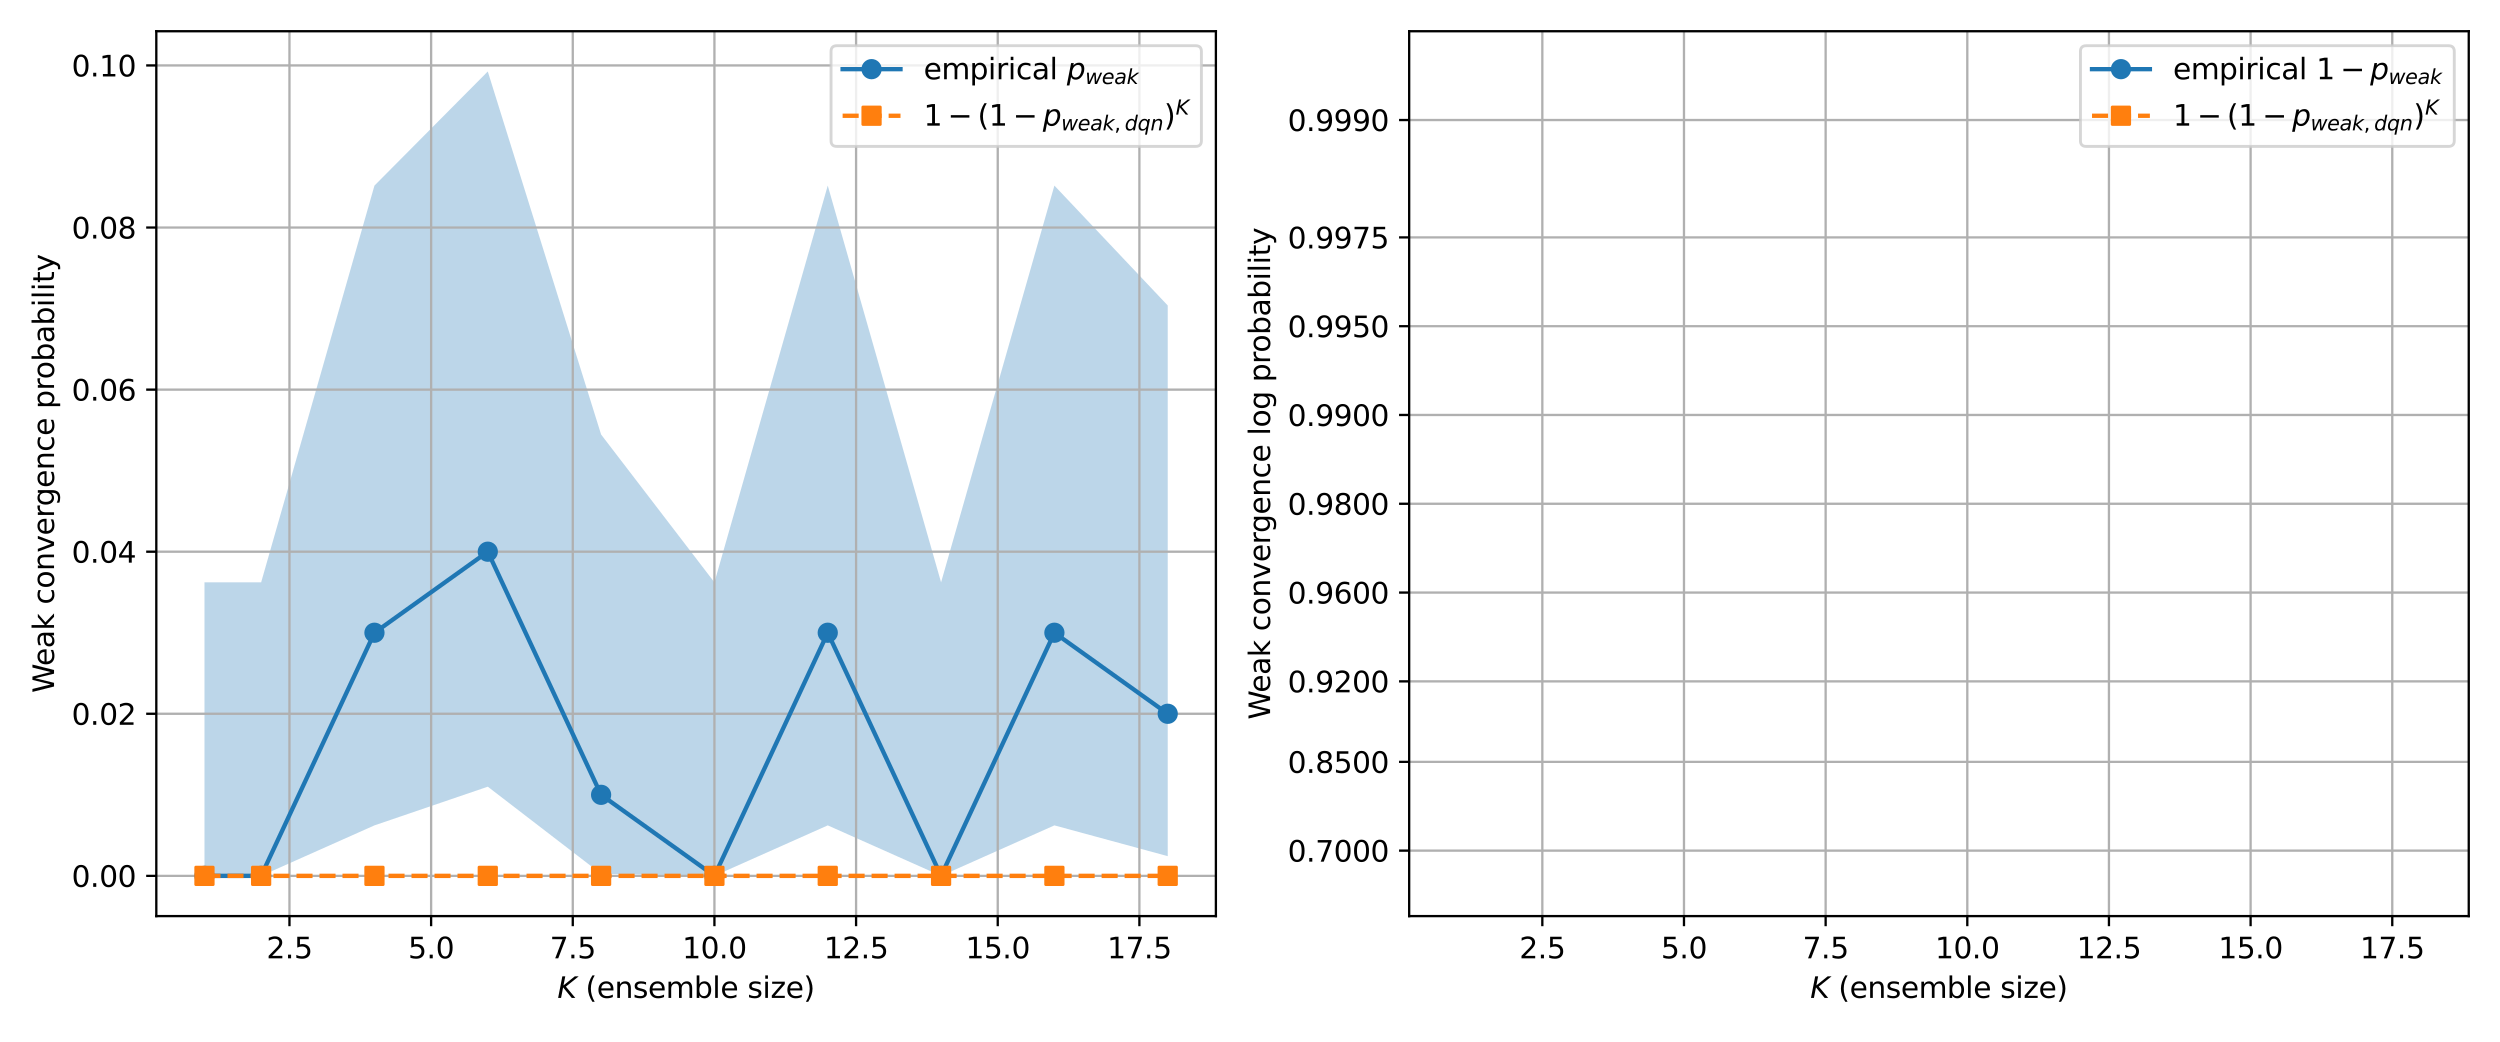 <?xml version="1.0" encoding="utf-8" standalone="no"?>
<!DOCTYPE svg PUBLIC "-//W3C//DTD SVG 1.1//EN"
  "http://www.w3.org/Graphics/SVG/1.1/DTD/svg11.dtd">
<svg xmlns:xlink="http://www.w3.org/1999/xlink" width="864pt" height="360pt" viewBox="0 0 864 360" xmlns="http://www.w3.org/2000/svg" version="1.1">
 <defs>
  <style type="text/css">*{stroke-linejoin: round; stroke-linecap: butt}</style>
 </defs>
 <g id="figure_1">
  <g id="patch_1">
   <path d="M 0 360 
L 864 360 
L 864 0 
L 0 0 
z
" style="fill: #ffffff"/>
  </g>
  <g id="axes_1">
   <g id="patch_2">
    <path d="M 54.02 316.6 
L 420.21 316.6 
L 420.21 10.8 
L 54.02 10.8 
z
" style="fill: #ffffff"/>
   </g>
   <g id="FillBetweenPolyCollection_1">
    <path d="M 70.665 201.264 
L 70.665 302.7 
L 90.247 302.7 
L 129.412 285.251 
L 168.577 271.879 
L 207.741 301.991 
L 246.906 302.7 
L 286.071 285.251 
L 325.236 302.7 
L 364.4 285.251 
L 403.565 295.89 
L 403.565 105.568 
L 403.565 105.568 
L 364.4 64.138 
L 325.236 201.264 
L 286.071 64.138 
L 246.906 201.264 
L 207.741 150.17 
L 168.577 24.7 
L 129.412 64.138 
L 90.247 201.264 
L 70.665 201.264 
z
" clip-path="url(#pa5d3c6122a)" style="fill: #1f77b4; fill-opacity: 0.3"/>
   </g>
   <g id="matplotlib.axis_1">
    <g id="xtick_1">
     <g id="line2d_1">
      <path d="M 100.039 316.6 
L 100.039 10.8 
" clip-path="url(#pa5d3c6122a)" style="fill: none; stroke: #b0b0b0; stroke-width: 0.8; stroke-linecap: square"/>
     </g>
     <g id="line2d_2">
      <defs>
       <path id="ma45e5ff990" d="M 0 0 
L 0 3.5 
" style="stroke: #000000; stroke-width: 0.8"/>
      </defs>
      <g>
       <use xlink:href="#ma45e5ff990" x="100.039" y="316.6" style="stroke: #000000; stroke-width: 0.8"/>
      </g>
     </g>
     <g id="text_1">
      <!-- 2.5 -->
      <g transform="translate(92.087 331.198) scale(0.1 -0.1)">
       <defs>
        <path id="DejaVuSans-32" d="M 1228 531 
L 3431 531 
L 3431 0 
L 469 0 
L 469 531 
Q 828 903 1448 1529 
Q 2069 2156 2228 2338 
Q 2531 2678 2651 2914 
Q 2772 3150 2772 3378 
Q 2772 3750 2511 3984 
Q 2250 4219 1831 4219 
Q 1534 4219 1204 4116 
Q 875 4013 500 3803 
L 500 4441 
Q 881 4594 1212 4672 
Q 1544 4750 1819 4750 
Q 2544 4750 2975 4387 
Q 3406 4025 3406 3419 
Q 3406 3131 3298 2873 
Q 3191 2616 2906 2266 
Q 2828 2175 2409 1742 
Q 1991 1309 1228 531 
z
" transform="scale(0.016)"/>
        <path id="DejaVuSans-2e" d="M 684 794 
L 1344 794 
L 1344 0 
L 684 0 
L 684 794 
z
" transform="scale(0.016)"/>
        <path id="DejaVuSans-35" d="M 691 4666 
L 3169 4666 
L 3169 4134 
L 1269 4134 
L 1269 2991 
Q 1406 3038 1543 3061 
Q 1681 3084 1819 3084 
Q 2600 3084 3056 2656 
Q 3513 2228 3513 1497 
Q 3513 744 3044 326 
Q 2575 -91 1722 -91 
Q 1428 -91 1123 -41 
Q 819 9 494 109 
L 494 744 
Q 775 591 1075 516 
Q 1375 441 1709 441 
Q 2250 441 2565 725 
Q 2881 1009 2881 1497 
Q 2881 1984 2565 2268 
Q 2250 2553 1709 2553 
Q 1456 2553 1204 2497 
Q 953 2441 691 2322 
L 691 4666 
z
" transform="scale(0.016)"/>
       </defs>
       <use xlink:href="#DejaVuSans-32"/>
       <use xlink:href="#DejaVuSans-2e" transform="translate(63.623 0)"/>
       <use xlink:href="#DejaVuSans-35" transform="translate(95.41 0)"/>
      </g>
     </g>
    </g>
    <g id="xtick_2">
     <g id="line2d_3">
      <path d="M 148.994 316.6 
L 148.994 10.8 
" clip-path="url(#pa5d3c6122a)" style="fill: none; stroke: #b0b0b0; stroke-width: 0.8; stroke-linecap: square"/>
     </g>
     <g id="line2d_4">
      <g>
       <use xlink:href="#ma45e5ff990" x="148.994" y="316.6" style="stroke: #000000; stroke-width: 0.8"/>
      </g>
     </g>
     <g id="text_2">
      <!-- 5.0 -->
      <g transform="translate(141.043 331.198) scale(0.1 -0.1)">
       <defs>
        <path id="DejaVuSans-30" d="M 2034 4250 
Q 1547 4250 1301 3770 
Q 1056 3291 1056 2328 
Q 1056 1369 1301 889 
Q 1547 409 2034 409 
Q 2525 409 2770 889 
Q 3016 1369 3016 2328 
Q 3016 3291 2770 3770 
Q 2525 4250 2034 4250 
z
M 2034 4750 
Q 2819 4750 3233 4129 
Q 3647 3509 3647 2328 
Q 3647 1150 3233 529 
Q 2819 -91 2034 -91 
Q 1250 -91 836 529 
Q 422 1150 422 2328 
Q 422 3509 836 4129 
Q 1250 4750 2034 4750 
z
" transform="scale(0.016)"/>
       </defs>
       <use xlink:href="#DejaVuSans-35"/>
       <use xlink:href="#DejaVuSans-2e" transform="translate(63.623 0)"/>
       <use xlink:href="#DejaVuSans-30" transform="translate(95.41 0)"/>
      </g>
     </g>
    </g>
    <g id="xtick_3">
     <g id="line2d_5">
      <path d="M 197.95 316.6 
L 197.95 10.8 
" clip-path="url(#pa5d3c6122a)" style="fill: none; stroke: #b0b0b0; stroke-width: 0.8; stroke-linecap: square"/>
     </g>
     <g id="line2d_6">
      <g>
       <use xlink:href="#ma45e5ff990" x="197.95" y="316.6" style="stroke: #000000; stroke-width: 0.8"/>
      </g>
     </g>
     <g id="text_3">
      <!-- 7.5 -->
      <g transform="translate(189.999 331.198) scale(0.1 -0.1)">
       <defs>
        <path id="DejaVuSans-37" d="M 525 4666 
L 3525 4666 
L 3525 4397 
L 1831 0 
L 1172 0 
L 2766 4134 
L 525 4134 
L 525 4666 
z
" transform="scale(0.016)"/>
       </defs>
       <use xlink:href="#DejaVuSans-37"/>
       <use xlink:href="#DejaVuSans-2e" transform="translate(63.623 0)"/>
       <use xlink:href="#DejaVuSans-35" transform="translate(95.41 0)"/>
      </g>
     </g>
    </g>
    <g id="xtick_4">
     <g id="line2d_7">
      <path d="M 246.906 316.6 
L 246.906 10.8 
" clip-path="url(#pa5d3c6122a)" style="fill: none; stroke: #b0b0b0; stroke-width: 0.8; stroke-linecap: square"/>
     </g>
     <g id="line2d_8">
      <g>
       <use xlink:href="#ma45e5ff990" x="246.906" y="316.6" style="stroke: #000000; stroke-width: 0.8"/>
      </g>
     </g>
     <g id="text_4">
      <!-- 10.0 -->
      <g transform="translate(235.773 331.198) scale(0.1 -0.1)">
       <defs>
        <path id="DejaVuSans-31" d="M 794 531 
L 1825 531 
L 1825 4091 
L 703 3866 
L 703 4441 
L 1819 4666 
L 2450 4666 
L 2450 531 
L 3481 531 
L 3481 0 
L 794 0 
L 794 531 
z
" transform="scale(0.016)"/>
       </defs>
       <use xlink:href="#DejaVuSans-31"/>
       <use xlink:href="#DejaVuSans-30" transform="translate(63.623 0)"/>
       <use xlink:href="#DejaVuSans-2e" transform="translate(127.246 0)"/>
       <use xlink:href="#DejaVuSans-30" transform="translate(159.033 0)"/>
      </g>
     </g>
    </g>
    <g id="xtick_5">
     <g id="line2d_9">
      <path d="M 295.862 316.6 
L 295.862 10.8 
" clip-path="url(#pa5d3c6122a)" style="fill: none; stroke: #b0b0b0; stroke-width: 0.8; stroke-linecap: square"/>
     </g>
     <g id="line2d_10">
      <g>
       <use xlink:href="#ma45e5ff990" x="295.862" y="316.6" style="stroke: #000000; stroke-width: 0.8"/>
      </g>
     </g>
     <g id="text_5">
      <!-- 12.5 -->
      <g transform="translate(284.729 331.198) scale(0.1 -0.1)">
       <use xlink:href="#DejaVuSans-31"/>
       <use xlink:href="#DejaVuSans-32" transform="translate(63.623 0)"/>
       <use xlink:href="#DejaVuSans-2e" transform="translate(127.246 0)"/>
       <use xlink:href="#DejaVuSans-35" transform="translate(159.033 0)"/>
      </g>
     </g>
    </g>
    <g id="xtick_6">
     <g id="line2d_11">
      <path d="M 344.818 316.6 
L 344.818 10.8 
" clip-path="url(#pa5d3c6122a)" style="fill: none; stroke: #b0b0b0; stroke-width: 0.8; stroke-linecap: square"/>
     </g>
     <g id="line2d_12">
      <g>
       <use xlink:href="#ma45e5ff990" x="344.818" y="316.6" style="stroke: #000000; stroke-width: 0.8"/>
      </g>
     </g>
     <g id="text_6">
      <!-- 15.0 -->
      <g transform="translate(333.685 331.198) scale(0.1 -0.1)">
       <use xlink:href="#DejaVuSans-31"/>
       <use xlink:href="#DejaVuSans-35" transform="translate(63.623 0)"/>
       <use xlink:href="#DejaVuSans-2e" transform="translate(127.246 0)"/>
       <use xlink:href="#DejaVuSans-30" transform="translate(159.033 0)"/>
      </g>
     </g>
    </g>
    <g id="xtick_7">
     <g id="line2d_13">
      <path d="M 393.774 316.6 
L 393.774 10.8 
" clip-path="url(#pa5d3c6122a)" style="fill: none; stroke: #b0b0b0; stroke-width: 0.8; stroke-linecap: square"/>
     </g>
     <g id="line2d_14">
      <g>
       <use xlink:href="#ma45e5ff990" x="393.774" y="316.6" style="stroke: #000000; stroke-width: 0.8"/>
      </g>
     </g>
     <g id="text_7">
      <!-- 17.5 -->
      <g transform="translate(382.641 331.198) scale(0.1 -0.1)">
       <use xlink:href="#DejaVuSans-31"/>
       <use xlink:href="#DejaVuSans-37" transform="translate(63.623 0)"/>
       <use xlink:href="#DejaVuSans-2e" transform="translate(127.246 0)"/>
       <use xlink:href="#DejaVuSans-35" transform="translate(159.033 0)"/>
      </g>
     </g>
    </g>
    <g id="text_8">
     <!-- $K$ (ensemble size) -->
     <g transform="translate(192.615 344.877) scale(0.1 -0.1)">
      <defs>
       <path id="DejaVuSans-Oblique-4b" d="M 1081 4666 
L 1716 4666 
L 1331 2700 
L 3781 4666 
L 4622 4666 
L 1850 2438 
L 3878 0 
L 3109 0 
L 1247 2272 
L 806 0 
L 172 0 
L 1081 4666 
z
" transform="scale(0.016)"/>
       <path id="DejaVuSans-20" transform="scale(0.016)"/>
       <path id="DejaVuSans-28" d="M 1984 4856 
Q 1566 4138 1362 3434 
Q 1159 2731 1159 2009 
Q 1159 1288 1364 580 
Q 1569 -128 1984 -844 
L 1484 -844 
Q 1016 -109 783 600 
Q 550 1309 550 2009 
Q 550 2706 781 3412 
Q 1013 4119 1484 4856 
L 1984 4856 
z
" transform="scale(0.016)"/>
       <path id="DejaVuSans-65" d="M 3597 1894 
L 3597 1613 
L 953 1613 
Q 991 1019 1311 708 
Q 1631 397 2203 397 
Q 2534 397 2845 478 
Q 3156 559 3463 722 
L 3463 178 
Q 3153 47 2828 -22 
Q 2503 -91 2169 -91 
Q 1331 -91 842 396 
Q 353 884 353 1716 
Q 353 2575 817 3079 
Q 1281 3584 2069 3584 
Q 2775 3584 3186 3129 
Q 3597 2675 3597 1894 
z
M 3022 2063 
Q 3016 2534 2758 2815 
Q 2500 3097 2075 3097 
Q 1594 3097 1305 2825 
Q 1016 2553 972 2059 
L 3022 2063 
z
" transform="scale(0.016)"/>
       <path id="DejaVuSans-6e" d="M 3513 2113 
L 3513 0 
L 2938 0 
L 2938 2094 
Q 2938 2591 2744 2837 
Q 2550 3084 2163 3084 
Q 1697 3084 1428 2787 
Q 1159 2491 1159 1978 
L 1159 0 
L 581 0 
L 581 3500 
L 1159 3500 
L 1159 2956 
Q 1366 3272 1645 3428 
Q 1925 3584 2291 3584 
Q 2894 3584 3203 3211 
Q 3513 2838 3513 2113 
z
" transform="scale(0.016)"/>
       <path id="DejaVuSans-73" d="M 2834 3397 
L 2834 2853 
Q 2591 2978 2328 3040 
Q 2066 3103 1784 3103 
Q 1356 3103 1142 2972 
Q 928 2841 928 2578 
Q 928 2378 1081 2264 
Q 1234 2150 1697 2047 
L 1894 2003 
Q 2506 1872 2764 1633 
Q 3022 1394 3022 966 
Q 3022 478 2636 193 
Q 2250 -91 1575 -91 
Q 1294 -91 989 -36 
Q 684 19 347 128 
L 347 722 
Q 666 556 975 473 
Q 1284 391 1588 391 
Q 1994 391 2212 530 
Q 2431 669 2431 922 
Q 2431 1156 2273 1281 
Q 2116 1406 1581 1522 
L 1381 1569 
Q 847 1681 609 1914 
Q 372 2147 372 2553 
Q 372 3047 722 3315 
Q 1072 3584 1716 3584 
Q 2034 3584 2315 3537 
Q 2597 3491 2834 3397 
z
" transform="scale(0.016)"/>
       <path id="DejaVuSans-6d" d="M 3328 2828 
Q 3544 3216 3844 3400 
Q 4144 3584 4550 3584 
Q 5097 3584 5394 3201 
Q 5691 2819 5691 2113 
L 5691 0 
L 5113 0 
L 5113 2094 
Q 5113 2597 4934 2840 
Q 4756 3084 4391 3084 
Q 3944 3084 3684 2787 
Q 3425 2491 3425 1978 
L 3425 0 
L 2847 0 
L 2847 2094 
Q 2847 2600 2669 2842 
Q 2491 3084 2119 3084 
Q 1678 3084 1418 2786 
Q 1159 2488 1159 1978 
L 1159 0 
L 581 0 
L 581 3500 
L 1159 3500 
L 1159 2956 
Q 1356 3278 1631 3431 
Q 1906 3584 2284 3584 
Q 2666 3584 2933 3390 
Q 3200 3197 3328 2828 
z
" transform="scale(0.016)"/>
       <path id="DejaVuSans-62" d="M 3116 1747 
Q 3116 2381 2855 2742 
Q 2594 3103 2138 3103 
Q 1681 3103 1420 2742 
Q 1159 2381 1159 1747 
Q 1159 1113 1420 752 
Q 1681 391 2138 391 
Q 2594 391 2855 752 
Q 3116 1113 3116 1747 
z
M 1159 2969 
Q 1341 3281 1617 3432 
Q 1894 3584 2278 3584 
Q 2916 3584 3314 3078 
Q 3713 2572 3713 1747 
Q 3713 922 3314 415 
Q 2916 -91 2278 -91 
Q 1894 -91 1617 61 
Q 1341 213 1159 525 
L 1159 0 
L 581 0 
L 581 4863 
L 1159 4863 
L 1159 2969 
z
" transform="scale(0.016)"/>
       <path id="DejaVuSans-6c" d="M 603 4863 
L 1178 4863 
L 1178 0 
L 603 0 
L 603 4863 
z
" transform="scale(0.016)"/>
       <path id="DejaVuSans-69" d="M 603 3500 
L 1178 3500 
L 1178 0 
L 603 0 
L 603 3500 
z
M 603 4863 
L 1178 4863 
L 1178 4134 
L 603 4134 
L 603 4863 
z
" transform="scale(0.016)"/>
       <path id="DejaVuSans-7a" d="M 353 3500 
L 3084 3500 
L 3084 2975 
L 922 459 
L 3084 459 
L 3084 0 
L 275 0 
L 275 525 
L 2438 3041 
L 353 3041 
L 353 3500 
z
" transform="scale(0.016)"/>
       <path id="DejaVuSans-29" d="M 513 4856 
L 1013 4856 
Q 1481 4119 1714 3412 
Q 1947 2706 1947 2009 
Q 1947 1309 1714 600 
Q 1481 -109 1013 -844 
L 513 -844 
Q 928 -128 1133 580 
Q 1338 1288 1338 2009 
Q 1338 2731 1133 3434 
Q 928 4138 513 4856 
z
" transform="scale(0.016)"/>
      </defs>
      <use xlink:href="#DejaVuSans-Oblique-4b" transform="translate(0 0.016)"/>
      <use xlink:href="#DejaVuSans-20" transform="translate(65.576 0.016)"/>
      <use xlink:href="#DejaVuSans-28" transform="translate(97.363 0.016)"/>
      <use xlink:href="#DejaVuSans-65" transform="translate(136.377 0.016)"/>
      <use xlink:href="#DejaVuSans-6e" transform="translate(197.9 0.016)"/>
      <use xlink:href="#DejaVuSans-73" transform="translate(261.279 0.016)"/>
      <use xlink:href="#DejaVuSans-65" transform="translate(313.379 0.016)"/>
      <use xlink:href="#DejaVuSans-6d" transform="translate(374.902 0.016)"/>
      <use xlink:href="#DejaVuSans-62" transform="translate(472.314 0.016)"/>
      <use xlink:href="#DejaVuSans-6c" transform="translate(535.791 0.016)"/>
      <use xlink:href="#DejaVuSans-65" transform="translate(563.574 0.016)"/>
      <use xlink:href="#DejaVuSans-20" transform="translate(625.098 0.016)"/>
      <use xlink:href="#DejaVuSans-73" transform="translate(656.885 0.016)"/>
      <use xlink:href="#DejaVuSans-69" transform="translate(708.984 0.016)"/>
      <use xlink:href="#DejaVuSans-7a" transform="translate(736.768 0.016)"/>
      <use xlink:href="#DejaVuSans-65" transform="translate(789.258 0.016)"/>
      <use xlink:href="#DejaVuSans-29" transform="translate(850.781 0.016)"/>
     </g>
    </g>
   </g>
   <g id="matplotlib.axis_2">
    <g id="ytick_1">
     <g id="line2d_15">
      <path d="M 54.02 302.7 
L 420.21 302.7 
" clip-path="url(#pa5d3c6122a)" style="fill: none; stroke: #b0b0b0; stroke-width: 0.8; stroke-linecap: square"/>
     </g>
     <g id="line2d_16">
      <defs>
       <path id="maa6e13962c" d="M 0 0 
L -3.5 0 
" style="stroke: #000000; stroke-width: 0.8"/>
      </defs>
      <g>
       <use xlink:href="#maa6e13962c" x="54.02" y="302.7" style="stroke: #000000; stroke-width: 0.8"/>
      </g>
     </g>
     <g id="text_9">
      <!-- 0.00 -->
      <g transform="translate(24.754 306.499) scale(0.1 -0.1)">
       <use xlink:href="#DejaVuSans-30"/>
       <use xlink:href="#DejaVuSans-2e" transform="translate(63.623 0)"/>
       <use xlink:href="#DejaVuSans-30" transform="translate(95.41 0)"/>
       <use xlink:href="#DejaVuSans-30" transform="translate(159.033 0)"/>
      </g>
     </g>
    </g>
    <g id="ytick_2">
     <g id="line2d_17">
      <path d="M 54.02 246.684 
L 420.21 246.684 
" clip-path="url(#pa5d3c6122a)" style="fill: none; stroke: #b0b0b0; stroke-width: 0.8; stroke-linecap: square"/>
     </g>
     <g id="line2d_18">
      <g>
       <use xlink:href="#maa6e13962c" x="54.02" y="246.684" style="stroke: #000000; stroke-width: 0.8"/>
      </g>
     </g>
     <g id="text_10">
      <!-- 0.02 -->
      <g transform="translate(24.754 250.483) scale(0.1 -0.1)">
       <use xlink:href="#DejaVuSans-30"/>
       <use xlink:href="#DejaVuSans-2e" transform="translate(63.623 0)"/>
       <use xlink:href="#DejaVuSans-30" transform="translate(95.41 0)"/>
       <use xlink:href="#DejaVuSans-32" transform="translate(159.033 0)"/>
      </g>
     </g>
    </g>
    <g id="ytick_3">
     <g id="line2d_19">
      <path d="M 54.02 190.668 
L 420.21 190.668 
" clip-path="url(#pa5d3c6122a)" style="fill: none; stroke: #b0b0b0; stroke-width: 0.8; stroke-linecap: square"/>
     </g>
     <g id="line2d_20">
      <g>
       <use xlink:href="#maa6e13962c" x="54.02" y="190.668" style="stroke: #000000; stroke-width: 0.8"/>
      </g>
     </g>
     <g id="text_11">
      <!-- 0.04 -->
      <g transform="translate(24.754 194.467) scale(0.1 -0.1)">
       <defs>
        <path id="DejaVuSans-34" d="M 2419 4116 
L 825 1625 
L 2419 1625 
L 2419 4116 
z
M 2253 4666 
L 3047 4666 
L 3047 1625 
L 3713 1625 
L 3713 1100 
L 3047 1100 
L 3047 0 
L 2419 0 
L 2419 1100 
L 313 1100 
L 313 1709 
L 2253 4666 
z
" transform="scale(0.016)"/>
       </defs>
       <use xlink:href="#DejaVuSans-30"/>
       <use xlink:href="#DejaVuSans-2e" transform="translate(63.623 0)"/>
       <use xlink:href="#DejaVuSans-30" transform="translate(95.41 0)"/>
       <use xlink:href="#DejaVuSans-34" transform="translate(159.033 0)"/>
      </g>
     </g>
    </g>
    <g id="ytick_4">
     <g id="line2d_21">
      <path d="M 54.02 134.652 
L 420.21 134.652 
" clip-path="url(#pa5d3c6122a)" style="fill: none; stroke: #b0b0b0; stroke-width: 0.8; stroke-linecap: square"/>
     </g>
     <g id="line2d_22">
      <g>
       <use xlink:href="#maa6e13962c" x="54.02" y="134.652" style="stroke: #000000; stroke-width: 0.8"/>
      </g>
     </g>
     <g id="text_12">
      <!-- 0.06 -->
      <g transform="translate(24.754 138.451) scale(0.1 -0.1)">
       <defs>
        <path id="DejaVuSans-36" d="M 2113 2584 
Q 1688 2584 1439 2293 
Q 1191 2003 1191 1497 
Q 1191 994 1439 701 
Q 1688 409 2113 409 
Q 2538 409 2786 701 
Q 3034 994 3034 1497 
Q 3034 2003 2786 2293 
Q 2538 2584 2113 2584 
z
M 3366 4563 
L 3366 3988 
Q 3128 4100 2886 4159 
Q 2644 4219 2406 4219 
Q 1781 4219 1451 3797 
Q 1122 3375 1075 2522 
Q 1259 2794 1537 2939 
Q 1816 3084 2150 3084 
Q 2853 3084 3261 2657 
Q 3669 2231 3669 1497 
Q 3669 778 3244 343 
Q 2819 -91 2113 -91 
Q 1303 -91 875 529 
Q 447 1150 447 2328 
Q 447 3434 972 4092 
Q 1497 4750 2381 4750 
Q 2619 4750 2861 4703 
Q 3103 4656 3366 4563 
z
" transform="scale(0.016)"/>
       </defs>
       <use xlink:href="#DejaVuSans-30"/>
       <use xlink:href="#DejaVuSans-2e" transform="translate(63.623 0)"/>
       <use xlink:href="#DejaVuSans-30" transform="translate(95.41 0)"/>
       <use xlink:href="#DejaVuSans-36" transform="translate(159.033 0)"/>
      </g>
     </g>
    </g>
    <g id="ytick_5">
     <g id="line2d_23">
      <path d="M 54.02 78.636 
L 420.21 78.636 
" clip-path="url(#pa5d3c6122a)" style="fill: none; stroke: #b0b0b0; stroke-width: 0.8; stroke-linecap: square"/>
     </g>
     <g id="line2d_24">
      <g>
       <use xlink:href="#maa6e13962c" x="54.02" y="78.636" style="stroke: #000000; stroke-width: 0.8"/>
      </g>
     </g>
     <g id="text_13">
      <!-- 0.08 -->
      <g transform="translate(24.754 82.435) scale(0.1 -0.1)">
       <defs>
        <path id="DejaVuSans-38" d="M 2034 2216 
Q 1584 2216 1326 1975 
Q 1069 1734 1069 1313 
Q 1069 891 1326 650 
Q 1584 409 2034 409 
Q 2484 409 2743 651 
Q 3003 894 3003 1313 
Q 3003 1734 2745 1975 
Q 2488 2216 2034 2216 
z
M 1403 2484 
Q 997 2584 770 2862 
Q 544 3141 544 3541 
Q 544 4100 942 4425 
Q 1341 4750 2034 4750 
Q 2731 4750 3128 4425 
Q 3525 4100 3525 3541 
Q 3525 3141 3298 2862 
Q 3072 2584 2669 2484 
Q 3125 2378 3379 2068 
Q 3634 1759 3634 1313 
Q 3634 634 3220 271 
Q 2806 -91 2034 -91 
Q 1263 -91 848 271 
Q 434 634 434 1313 
Q 434 1759 690 2068 
Q 947 2378 1403 2484 
z
M 1172 3481 
Q 1172 3119 1398 2916 
Q 1625 2713 2034 2713 
Q 2441 2713 2670 2916 
Q 2900 3119 2900 3481 
Q 2900 3844 2670 4047 
Q 2441 4250 2034 4250 
Q 1625 4250 1398 4047 
Q 1172 3844 1172 3481 
z
" transform="scale(0.016)"/>
       </defs>
       <use xlink:href="#DejaVuSans-30"/>
       <use xlink:href="#DejaVuSans-2e" transform="translate(63.623 0)"/>
       <use xlink:href="#DejaVuSans-30" transform="translate(95.41 0)"/>
       <use xlink:href="#DejaVuSans-38" transform="translate(159.033 0)"/>
      </g>
     </g>
    </g>
    <g id="ytick_6">
     <g id="line2d_25">
      <path d="M 54.02 22.619 
L 420.21 22.619 
" clip-path="url(#pa5d3c6122a)" style="fill: none; stroke: #b0b0b0; stroke-width: 0.8; stroke-linecap: square"/>
     </g>
     <g id="line2d_26">
      <g>
       <use xlink:href="#maa6e13962c" x="54.02" y="22.619" style="stroke: #000000; stroke-width: 0.8"/>
      </g>
     </g>
     <g id="text_14">
      <!-- 0.10 -->
      <g transform="translate(24.754 26.419) scale(0.1 -0.1)">
       <use xlink:href="#DejaVuSans-30"/>
       <use xlink:href="#DejaVuSans-2e" transform="translate(63.623 0)"/>
       <use xlink:href="#DejaVuSans-31" transform="translate(95.41 0)"/>
       <use xlink:href="#DejaVuSans-30" transform="translate(159.033 0)"/>
      </g>
     </g>
    </g>
    <g id="text_15">
     <!-- Weak convergence probability -->
     <g transform="translate(18.675 239.466) rotate(-90) scale(0.1 -0.1)">
      <defs>
       <path id="DejaVuSans-57" d="M 213 4666 
L 850 4666 
L 1831 722 
L 2809 4666 
L 3519 4666 
L 4500 722 
L 5478 4666 
L 6119 4666 
L 4947 0 
L 4153 0 
L 3169 4050 
L 2175 0 
L 1381 0 
L 213 4666 
z
" transform="scale(0.016)"/>
       <path id="DejaVuSans-61" d="M 2194 1759 
Q 1497 1759 1228 1600 
Q 959 1441 959 1056 
Q 959 750 1161 570 
Q 1363 391 1709 391 
Q 2188 391 2477 730 
Q 2766 1069 2766 1631 
L 2766 1759 
L 2194 1759 
z
M 3341 1997 
L 3341 0 
L 2766 0 
L 2766 531 
Q 2569 213 2275 61 
Q 1981 -91 1556 -91 
Q 1019 -91 701 211 
Q 384 513 384 1019 
Q 384 1609 779 1909 
Q 1175 2209 1959 2209 
L 2766 2209 
L 2766 2266 
Q 2766 2663 2505 2880 
Q 2244 3097 1772 3097 
Q 1472 3097 1187 3025 
Q 903 2953 641 2809 
L 641 3341 
Q 956 3463 1253 3523 
Q 1550 3584 1831 3584 
Q 2591 3584 2966 3190 
Q 3341 2797 3341 1997 
z
" transform="scale(0.016)"/>
       <path id="DejaVuSans-6b" d="M 581 4863 
L 1159 4863 
L 1159 1991 
L 2875 3500 
L 3609 3500 
L 1753 1863 
L 3688 0 
L 2938 0 
L 1159 1709 
L 1159 0 
L 581 0 
L 581 4863 
z
" transform="scale(0.016)"/>
       <path id="DejaVuSans-63" d="M 3122 3366 
L 3122 2828 
Q 2878 2963 2633 3030 
Q 2388 3097 2138 3097 
Q 1578 3097 1268 2742 
Q 959 2388 959 1747 
Q 959 1106 1268 751 
Q 1578 397 2138 397 
Q 2388 397 2633 464 
Q 2878 531 3122 666 
L 3122 134 
Q 2881 22 2623 -34 
Q 2366 -91 2075 -91 
Q 1284 -91 818 406 
Q 353 903 353 1747 
Q 353 2603 823 3093 
Q 1294 3584 2113 3584 
Q 2378 3584 2631 3529 
Q 2884 3475 3122 3366 
z
" transform="scale(0.016)"/>
       <path id="DejaVuSans-6f" d="M 1959 3097 
Q 1497 3097 1228 2736 
Q 959 2375 959 1747 
Q 959 1119 1226 758 
Q 1494 397 1959 397 
Q 2419 397 2687 759 
Q 2956 1122 2956 1747 
Q 2956 2369 2687 2733 
Q 2419 3097 1959 3097 
z
M 1959 3584 
Q 2709 3584 3137 3096 
Q 3566 2609 3566 1747 
Q 3566 888 3137 398 
Q 2709 -91 1959 -91 
Q 1206 -91 779 398 
Q 353 888 353 1747 
Q 353 2609 779 3096 
Q 1206 3584 1959 3584 
z
" transform="scale(0.016)"/>
       <path id="DejaVuSans-76" d="M 191 3500 
L 800 3500 
L 1894 563 
L 2988 3500 
L 3597 3500 
L 2284 0 
L 1503 0 
L 191 3500 
z
" transform="scale(0.016)"/>
       <path id="DejaVuSans-72" d="M 2631 2963 
Q 2534 3019 2420 3045 
Q 2306 3072 2169 3072 
Q 1681 3072 1420 2755 
Q 1159 2438 1159 1844 
L 1159 0 
L 581 0 
L 581 3500 
L 1159 3500 
L 1159 2956 
Q 1341 3275 1631 3429 
Q 1922 3584 2338 3584 
Q 2397 3584 2469 3576 
Q 2541 3569 2628 3553 
L 2631 2963 
z
" transform="scale(0.016)"/>
       <path id="DejaVuSans-67" d="M 2906 1791 
Q 2906 2416 2648 2759 
Q 2391 3103 1925 3103 
Q 1463 3103 1205 2759 
Q 947 2416 947 1791 
Q 947 1169 1205 825 
Q 1463 481 1925 481 
Q 2391 481 2648 825 
Q 2906 1169 2906 1791 
z
M 3481 434 
Q 3481 -459 3084 -895 
Q 2688 -1331 1869 -1331 
Q 1566 -1331 1297 -1286 
Q 1028 -1241 775 -1147 
L 775 -588 
Q 1028 -725 1275 -790 
Q 1522 -856 1778 -856 
Q 2344 -856 2625 -561 
Q 2906 -266 2906 331 
L 2906 616 
Q 2728 306 2450 153 
Q 2172 0 1784 0 
Q 1141 0 747 490 
Q 353 981 353 1791 
Q 353 2603 747 3093 
Q 1141 3584 1784 3584 
Q 2172 3584 2450 3431 
Q 2728 3278 2906 2969 
L 2906 3500 
L 3481 3500 
L 3481 434 
z
" transform="scale(0.016)"/>
       <path id="DejaVuSans-70" d="M 1159 525 
L 1159 -1331 
L 581 -1331 
L 581 3500 
L 1159 3500 
L 1159 2969 
Q 1341 3281 1617 3432 
Q 1894 3584 2278 3584 
Q 2916 3584 3314 3078 
Q 3713 2572 3713 1747 
Q 3713 922 3314 415 
Q 2916 -91 2278 -91 
Q 1894 -91 1617 61 
Q 1341 213 1159 525 
z
M 3116 1747 
Q 3116 2381 2855 2742 
Q 2594 3103 2138 3103 
Q 1681 3103 1420 2742 
Q 1159 2381 1159 1747 
Q 1159 1113 1420 752 
Q 1681 391 2138 391 
Q 2594 391 2855 752 
Q 3116 1113 3116 1747 
z
" transform="scale(0.016)"/>
       <path id="DejaVuSans-74" d="M 1172 4494 
L 1172 3500 
L 2356 3500 
L 2356 3053 
L 1172 3053 
L 1172 1153 
Q 1172 725 1289 603 
Q 1406 481 1766 481 
L 2356 481 
L 2356 0 
L 1766 0 
Q 1100 0 847 248 
Q 594 497 594 1153 
L 594 3053 
L 172 3053 
L 172 3500 
L 594 3500 
L 594 4494 
L 1172 4494 
z
" transform="scale(0.016)"/>
       <path id="DejaVuSans-79" d="M 2059 -325 
Q 1816 -950 1584 -1140 
Q 1353 -1331 966 -1331 
L 506 -1331 
L 506 -850 
L 844 -850 
Q 1081 -850 1212 -737 
Q 1344 -625 1503 -206 
L 1606 56 
L 191 3500 
L 800 3500 
L 1894 763 
L 2988 3500 
L 3597 3500 
L 2059 -325 
z
" transform="scale(0.016)"/>
      </defs>
      <use xlink:href="#DejaVuSans-57"/>
      <use xlink:href="#DejaVuSans-65" transform="translate(93.002 0)"/>
      <use xlink:href="#DejaVuSans-61" transform="translate(154.525 0)"/>
      <use xlink:href="#DejaVuSans-6b" transform="translate(215.805 0)"/>
      <use xlink:href="#DejaVuSans-20" transform="translate(273.715 0)"/>
      <use xlink:href="#DejaVuSans-63" transform="translate(305.502 0)"/>
      <use xlink:href="#DejaVuSans-6f" transform="translate(360.482 0)"/>
      <use xlink:href="#DejaVuSans-6e" transform="translate(421.664 0)"/>
      <use xlink:href="#DejaVuSans-76" transform="translate(485.043 0)"/>
      <use xlink:href="#DejaVuSans-65" transform="translate(544.223 0)"/>
      <use xlink:href="#DejaVuSans-72" transform="translate(605.746 0)"/>
      <use xlink:href="#DejaVuSans-67" transform="translate(645.109 0)"/>
      <use xlink:href="#DejaVuSans-65" transform="translate(708.586 0)"/>
      <use xlink:href="#DejaVuSans-6e" transform="translate(770.109 0)"/>
      <use xlink:href="#DejaVuSans-63" transform="translate(833.488 0)"/>
      <use xlink:href="#DejaVuSans-65" transform="translate(888.469 0)"/>
      <use xlink:href="#DejaVuSans-20" transform="translate(949.992 0)"/>
      <use xlink:href="#DejaVuSans-70" transform="translate(981.779 0)"/>
      <use xlink:href="#DejaVuSans-72" transform="translate(1045.256 0)"/>
      <use xlink:href="#DejaVuSans-6f" transform="translate(1084.119 0)"/>
      <use xlink:href="#DejaVuSans-62" transform="translate(1145.301 0)"/>
      <use xlink:href="#DejaVuSans-61" transform="translate(1208.777 0)"/>
      <use xlink:href="#DejaVuSans-62" transform="translate(1270.057 0)"/>
      <use xlink:href="#DejaVuSans-69" transform="translate(1333.533 0)"/>
      <use xlink:href="#DejaVuSans-6c" transform="translate(1361.316 0)"/>
      <use xlink:href="#DejaVuSans-69" transform="translate(1389.1 0)"/>
      <use xlink:href="#DejaVuSans-74" transform="translate(1416.883 0)"/>
      <use xlink:href="#DejaVuSans-79" transform="translate(1456.092 0)"/>
     </g>
    </g>
   </g>
   <g id="line2d_27">
    <path d="M 70.665 302.7 
L 90.247 302.7 
L 129.412 218.676 
L 168.577 190.668 
L 207.741 274.692 
L 246.906 302.7 
L 286.071 218.676 
L 325.236 302.7 
L 364.4 218.676 
L 403.565 246.684 
" clip-path="url(#pa5d3c6122a)" style="fill: none; stroke: #1f77b4; stroke-width: 1.5; stroke-linecap: square"/>
    <defs>
     <path id="m2568b22251" d="M 0 3 
C 0.796 3 1.559 2.684 2.121 2.121 
C 2.684 1.559 3 0.796 3 0 
C 3 -0.796 2.684 -1.559 2.121 -2.121 
C 1.559 -2.684 0.796 -3 0 -3 
C -0.796 -3 -1.559 -2.684 -2.121 -2.121 
C -2.684 -1.559 -3 -0.796 -3 0 
C -3 0.796 -2.684 1.559 -2.121 2.121 
C -1.559 2.684 -0.796 3 0 3 
z
" style="stroke: #1f77b4"/>
    </defs>
    <g clip-path="url(#pa5d3c6122a)">
     <use xlink:href="#m2568b22251" x="70.665" y="302.7" style="fill: #1f77b4; stroke: #1f77b4"/>
     <use xlink:href="#m2568b22251" x="90.247" y="302.7" style="fill: #1f77b4; stroke: #1f77b4"/>
     <use xlink:href="#m2568b22251" x="129.412" y="218.676" style="fill: #1f77b4; stroke: #1f77b4"/>
     <use xlink:href="#m2568b22251" x="168.577" y="190.668" style="fill: #1f77b4; stroke: #1f77b4"/>
     <use xlink:href="#m2568b22251" x="207.741" y="274.692" style="fill: #1f77b4; stroke: #1f77b4"/>
     <use xlink:href="#m2568b22251" x="246.906" y="302.7" style="fill: #1f77b4; stroke: #1f77b4"/>
     <use xlink:href="#m2568b22251" x="286.071" y="218.676" style="fill: #1f77b4; stroke: #1f77b4"/>
     <use xlink:href="#m2568b22251" x="325.236" y="302.7" style="fill: #1f77b4; stroke: #1f77b4"/>
     <use xlink:href="#m2568b22251" x="364.4" y="218.676" style="fill: #1f77b4; stroke: #1f77b4"/>
     <use xlink:href="#m2568b22251" x="403.565" y="246.684" style="fill: #1f77b4; stroke: #1f77b4"/>
    </g>
   </g>
   <g id="line2d_28">
    <path d="M 70.665 302.7 
L 90.247 302.7 
L 129.412 302.7 
L 168.577 302.7 
L 207.741 302.7 
L 246.906 302.7 
L 286.071 302.7 
L 325.236 302.7 
L 364.4 302.7 
L 403.565 302.7 
" clip-path="url(#pa5d3c6122a)" style="fill: none; stroke-dasharray: 5.55,2.4; stroke-dashoffset: 0; stroke: #ff7f0e; stroke-width: 1.5"/>
    <defs>
     <path id="mf74da2ba7b" d="M -3 3 
L 3 3 
L 3 -3 
L -3 -3 
z
" style="stroke: #ff7f0e; stroke-linejoin: miter"/>
    </defs>
    <g clip-path="url(#pa5d3c6122a)">
     <use xlink:href="#mf74da2ba7b" x="70.665" y="302.7" style="fill: #ff7f0e; stroke: #ff7f0e; stroke-linejoin: miter"/>
     <use xlink:href="#mf74da2ba7b" x="90.247" y="302.7" style="fill: #ff7f0e; stroke: #ff7f0e; stroke-linejoin: miter"/>
     <use xlink:href="#mf74da2ba7b" x="129.412" y="302.7" style="fill: #ff7f0e; stroke: #ff7f0e; stroke-linejoin: miter"/>
     <use xlink:href="#mf74da2ba7b" x="168.577" y="302.7" style="fill: #ff7f0e; stroke: #ff7f0e; stroke-linejoin: miter"/>
     <use xlink:href="#mf74da2ba7b" x="207.741" y="302.7" style="fill: #ff7f0e; stroke: #ff7f0e; stroke-linejoin: miter"/>
     <use xlink:href="#mf74da2ba7b" x="246.906" y="302.7" style="fill: #ff7f0e; stroke: #ff7f0e; stroke-linejoin: miter"/>
     <use xlink:href="#mf74da2ba7b" x="286.071" y="302.7" style="fill: #ff7f0e; stroke: #ff7f0e; stroke-linejoin: miter"/>
     <use xlink:href="#mf74da2ba7b" x="325.236" y="302.7" style="fill: #ff7f0e; stroke: #ff7f0e; stroke-linejoin: miter"/>
     <use xlink:href="#mf74da2ba7b" x="364.4" y="302.7" style="fill: #ff7f0e; stroke: #ff7f0e; stroke-linejoin: miter"/>
     <use xlink:href="#mf74da2ba7b" x="403.565" y="302.7" style="fill: #ff7f0e; stroke: #ff7f0e; stroke-linejoin: miter"/>
    </g>
   </g>
   <g id="patch_3">
    <path d="M 54.02 316.6 
L 54.02 10.8 
" style="fill: none; stroke: #000000; stroke-width: 0.8; stroke-linejoin: miter; stroke-linecap: square"/>
   </g>
   <g id="patch_4">
    <path d="M 420.21 316.6 
L 420.21 10.8 
" style="fill: none; stroke: #000000; stroke-width: 0.8; stroke-linejoin: miter; stroke-linecap: square"/>
   </g>
   <g id="patch_5">
    <path d="M 54.02 316.6 
L 420.21 316.6 
" style="fill: none; stroke: #000000; stroke-width: 0.8; stroke-linejoin: miter; stroke-linecap: square"/>
   </g>
   <g id="patch_6">
    <path d="M 54.02 10.8 
L 420.21 10.8 
" style="fill: none; stroke: #000000; stroke-width: 0.8; stroke-linejoin: miter; stroke-linecap: square"/>
   </g>
   <g id="legend_1">
    <g id="patch_7">
     <path d="M 289.21 50.6 
L 413.21 50.6 
Q 415.21 50.6 415.21 48.6 
L 415.21 17.8 
Q 415.21 15.8 413.21 15.8 
L 289.21 15.8 
Q 287.21 15.8 287.21 17.8 
L 287.21 48.6 
Q 287.21 50.6 289.21 50.6 
z
" style="fill: #ffffff; opacity: 0.8; stroke: #cccccc; stroke-linejoin: miter"/>
    </g>
    <g id="line2d_29">
     <path d="M 291.21 23.9 
L 301.21 23.9 
L 311.21 23.9 
" style="fill: none; stroke: #1f77b4; stroke-width: 1.5; stroke-linecap: square"/>
     <g>
      <use xlink:href="#m2568b22251" x="301.21" y="23.9" style="fill: #1f77b4; stroke: #1f77b4"/>
     </g>
    </g>
    <g id="text_16">
     <!-- empirical $p_{weak}$ -->
     <g transform="translate(319.21 27.4) scale(0.1 -0.1)">
      <defs>
       <path id="DejaVuSans-Oblique-70" d="M 3175 2156 
Q 3175 2616 2975 2859 
Q 2775 3103 2400 3103 
Q 2144 3103 1911 2972 
Q 1678 2841 1497 2591 
Q 1319 2344 1212 1994 
Q 1106 1644 1106 1300 
Q 1106 863 1306 627 
Q 1506 391 1875 391 
Q 2147 391 2380 519 
Q 2613 647 2778 891 
Q 2956 1147 3065 1494 
Q 3175 1841 3175 2156 
z
M 1394 2969 
Q 1625 3272 1939 3428 
Q 2253 3584 2638 3584 
Q 3175 3584 3472 3232 
Q 3769 2881 3769 2247 
Q 3769 1728 3584 1258 
Q 3400 788 3053 416 
Q 2822 169 2531 39 
Q 2241 -91 1919 -91 
Q 1547 -91 1294 64 
Q 1041 219 916 525 
L 556 -1331 
L -19 -1331 
L 922 3500 
L 1497 3500 
L 1394 2969 
z
" transform="scale(0.016)"/>
       <path id="DejaVuSans-Oblique-77" d="M 544 3500 
L 1113 3500 
L 1259 684 
L 2566 3500 
L 3231 3500 
L 3425 684 
L 4666 3500 
L 5241 3500 
L 3641 0 
L 2969 0 
L 2797 2900 
L 1459 0 
L 781 0 
L 544 3500 
z
" transform="scale(0.016)"/>
       <path id="DejaVuSans-Oblique-65" d="M 3078 2063 
Q 3088 2113 3092 2166 
Q 3097 2219 3097 2272 
Q 3097 2653 2873 2875 
Q 2650 3097 2266 3097 
Q 1838 3097 1509 2826 
Q 1181 2556 1013 2059 
L 3078 2063 
z
M 3578 1613 
L 903 1613 
Q 884 1494 878 1425 
Q 872 1356 872 1306 
Q 872 872 1139 634 
Q 1406 397 1894 397 
Q 2269 397 2603 481 
Q 2938 566 3225 728 
L 3116 159 
Q 2806 34 2476 -28 
Q 2147 -91 1806 -91 
Q 1078 -91 686 257 
Q 294 606 294 1247 
Q 294 1794 489 2264 
Q 684 2734 1063 3103 
Q 1306 3334 1642 3459 
Q 1978 3584 2356 3584 
Q 2950 3584 3301 3228 
Q 3653 2872 3653 2272 
Q 3653 2128 3634 1964 
Q 3616 1800 3578 1613 
z
" transform="scale(0.016)"/>
       <path id="DejaVuSans-Oblique-61" d="M 3438 1997 
L 3047 0 
L 2472 0 
L 2578 531 
Q 2325 219 2001 64 
Q 1678 -91 1281 -91 
Q 834 -91 548 182 
Q 263 456 263 884 
Q 263 1497 752 1853 
Q 1241 2209 2100 2209 
L 2900 2209 
L 2931 2363 
Q 2938 2388 2941 2417 
Q 2944 2447 2944 2509 
Q 2944 2788 2717 2942 
Q 2491 3097 2081 3097 
Q 1800 3097 1504 3025 
Q 1209 2953 897 2809 
L 997 3341 
Q 1322 3463 1633 3523 
Q 1944 3584 2234 3584 
Q 2853 3584 3176 3315 
Q 3500 3047 3500 2534 
Q 3500 2431 3484 2292 
Q 3469 2153 3438 1997 
z
M 2816 1759 
L 2241 1759 
Q 1534 1759 1195 1570 
Q 856 1381 856 984 
Q 856 709 1029 553 
Q 1203 397 1509 397 
Q 1978 397 2328 733 
Q 2678 1069 2791 1631 
L 2816 1759 
z
" transform="scale(0.016)"/>
       <path id="DejaVuSans-Oblique-6b" d="M 1172 4863 
L 1747 4863 
L 1197 2028 
L 3169 3500 
L 3916 3500 
L 1716 1825 
L 3322 0 
L 2625 0 
L 1131 1709 
L 800 0 
L 225 0 
L 1172 4863 
z
" transform="scale(0.016)"/>
      </defs>
      <use xlink:href="#DejaVuSans-65" transform="translate(0 0.016)"/>
      <use xlink:href="#DejaVuSans-6d" transform="translate(61.523 0.016)"/>
      <use xlink:href="#DejaVuSans-70" transform="translate(158.936 0.016)"/>
      <use xlink:href="#DejaVuSans-69" transform="translate(222.412 0.016)"/>
      <use xlink:href="#DejaVuSans-72" transform="translate(250.195 0.016)"/>
      <use xlink:href="#DejaVuSans-69" transform="translate(291.309 0.016)"/>
      <use xlink:href="#DejaVuSans-63" transform="translate(319.092 0.016)"/>
      <use xlink:href="#DejaVuSans-61" transform="translate(374.072 0.016)"/>
      <use xlink:href="#DejaVuSans-6c" transform="translate(435.352 0.016)"/>
      <use xlink:href="#DejaVuSans-20" transform="translate(463.135 0.016)"/>
      <use xlink:href="#DejaVuSans-Oblique-70" transform="translate(494.922 0.016)"/>
      <use xlink:href="#DejaVuSans-Oblique-77" transform="translate(558.398 -16.391) scale(0.7)"/>
      <use xlink:href="#DejaVuSans-Oblique-65" transform="translate(615.649 -16.391) scale(0.7)"/>
      <use xlink:href="#DejaVuSans-Oblique-61" transform="translate(658.716 -16.391) scale(0.7)"/>
      <use xlink:href="#DejaVuSans-Oblique-6b" transform="translate(701.611 -16.391) scale(0.7)"/>
     </g>
    </g>
    <g id="line2d_30">
     <path d="M 291.21 40 
L 301.21 40 
L 311.21 40 
" style="fill: none; stroke-dasharray: 5.55,2.4; stroke-dashoffset: 0; stroke: #ff7f0e; stroke-width: 1.5"/>
     <g>
      <use xlink:href="#mf74da2ba7b" x="301.21" y="40" style="fill: #ff7f0e; stroke: #ff7f0e; stroke-linejoin: miter"/>
     </g>
    </g>
    <g id="text_17">
     <!-- $1 - (1 - p_{weak,dqn})^K$ -->
     <g transform="translate(319.21 43.5) scale(0.1 -0.1)">
      <defs>
       <path id="DejaVuSans-2212" d="M 678 2272 
L 4684 2272 
L 4684 1741 
L 678 1741 
L 678 2272 
z
" transform="scale(0.016)"/>
       <path id="DejaVuSans-2c" d="M 750 794 
L 1409 794 
L 1409 256 
L 897 -744 
L 494 -744 
L 750 256 
L 750 794 
z
" transform="scale(0.016)"/>
       <path id="DejaVuSans-Oblique-64" d="M 2675 525 
Q 2444 222 2128 65 
Q 1813 -91 1428 -91 
Q 903 -91 598 267 
Q 294 625 294 1247 
Q 294 1766 478 2236 
Q 663 2706 1013 3078 
Q 1244 3325 1534 3454 
Q 1825 3584 2144 3584 
Q 2481 3584 2739 3421 
Q 2997 3259 3138 2956 
L 3513 4863 
L 4091 4863 
L 3144 0 
L 2566 0 
L 2675 525 
z
M 891 1350 
Q 891 897 1095 644 
Q 1300 391 1663 391 
Q 1931 391 2161 520 
Q 2391 650 2566 903 
Q 2750 1166 2856 1509 
Q 2963 1853 2963 2188 
Q 2963 2622 2758 2865 
Q 2553 3109 2194 3109 
Q 1922 3109 1687 2981 
Q 1453 2853 1288 2613 
Q 1106 2353 998 2009 
Q 891 1666 891 1350 
z
" transform="scale(0.016)"/>
       <path id="DejaVuSans-Oblique-71" d="M 2669 525 
Q 2438 222 2123 65 
Q 1809 -91 1428 -91 
Q 897 -91 595 267 
Q 294 625 294 1253 
Q 294 1759 480 2231 
Q 666 2703 1013 3078 
Q 1238 3322 1530 3453 
Q 1822 3584 2144 3584 
Q 2531 3584 2781 3431 
Q 3031 3278 3144 2969 
L 3244 3494 
L 3822 3494 
L 2888 -1319 
L 2309 -1319 
L 2669 525 
z
M 891 1338 
Q 891 875 1084 633 
Q 1278 391 1644 391 
Q 2188 391 2572 911 
Q 2956 1431 2956 2175 
Q 2956 2625 2757 2864 
Q 2559 3103 2188 3103 
Q 1916 3103 1684 2976 
Q 1453 2850 1281 2606 
Q 1100 2350 995 2006 
Q 891 1663 891 1338 
z
" transform="scale(0.016)"/>
       <path id="DejaVuSans-Oblique-6e" d="M 3566 2113 
L 3156 0 
L 2578 0 
L 2988 2091 
Q 3016 2238 3031 2350 
Q 3047 2463 3047 2528 
Q 3047 2791 2881 2937 
Q 2716 3084 2419 3084 
Q 1956 3084 1622 2776 
Q 1288 2469 1184 1941 
L 800 0 
L 225 0 
L 903 3500 
L 1478 3500 
L 1363 2950 
Q 1603 3253 1940 3418 
Q 2278 3584 2650 3584 
Q 3113 3584 3367 3334 
Q 3622 3084 3622 2631 
Q 3622 2519 3608 2391 
Q 3594 2263 3566 2113 
z
" transform="scale(0.016)"/>
      </defs>
      <use xlink:href="#DejaVuSans-31" transform="translate(0 0.684)"/>
      <use xlink:href="#DejaVuSans-2212" transform="translate(83.105 0.684)"/>
      <use xlink:href="#DejaVuSans-28" transform="translate(186.377 0.684)"/>
      <use xlink:href="#DejaVuSans-31" transform="translate(225.391 0.684)"/>
      <use xlink:href="#DejaVuSans-2212" transform="translate(308.496 0.684)"/>
      <use xlink:href="#DejaVuSans-Oblique-70" transform="translate(411.768 0.684)"/>
      <use xlink:href="#DejaVuSans-Oblique-77" transform="translate(475.244 -15.722) scale(0.7)"/>
      <use xlink:href="#DejaVuSans-Oblique-65" transform="translate(532.495 -15.722) scale(0.7)"/>
      <use xlink:href="#DejaVuSans-Oblique-61" transform="translate(575.562 -15.722) scale(0.7)"/>
      <use xlink:href="#DejaVuSans-Oblique-6b" transform="translate(618.457 -15.722) scale(0.7)"/>
      <use xlink:href="#DejaVuSans-2c" transform="translate(658.994 -15.722) scale(0.7)"/>
      <use xlink:href="#DejaVuSans-Oblique-64" transform="translate(694.883 -15.722) scale(0.7)"/>
      <use xlink:href="#DejaVuSans-Oblique-71" transform="translate(739.316 -15.722) scale(0.7)"/>
      <use xlink:href="#DejaVuSans-Oblique-6e" transform="translate(783.75 -15.722) scale(0.7)"/>
      <use xlink:href="#DejaVuSans-29" transform="translate(830.85 0.684)"/>
      <use xlink:href="#DejaVuSans-Oblique-4b" transform="translate(870.82 38.966) scale(0.7)"/>
     </g>
    </g>
   </g>
  </g>
  <g id="axes_2">
   <g id="patch_8">
    <path d="M 487.01 316.6 
L 853.2 316.6 
L 853.2 10.8 
L 487.01 10.8 
z
" style="fill: #ffffff"/>
   </g>
   <g id="FillBetweenPolyCollection_2">
    <path d="M 503.655 345.652 
L 503.655 347.285 
L 523.237 347.285 
L 562.402 347.008 
L 601.567 346.795 
L 640.731 347.274 
L 679.896 347.285 
L 719.061 347.008 
L 758.226 347.285 
L 797.39 347.008 
L 836.555 347.177 
L 836.555 344.054 
L 836.555 344.054 
L 797.39 343.344 
L 758.226 345.652 
L 719.061 343.344 
L 679.896 345.652 
L 640.731 344.806 
L 601.567 342.657 
L 562.402 343.344 
L 523.237 345.652 
L 503.655 345.652 
z
" clip-path="url(#p9580567a51)" style="fill: #1f77b4; fill-opacity: 0.3"/>
   </g>
   <g id="matplotlib.axis_3">
    <g id="xtick_8">
     <g id="line2d_31">
      <path d="M 533.029 316.6 
L 533.029 10.8 
" clip-path="url(#p9580567a51)" style="fill: none; stroke: #b0b0b0; stroke-width: 0.8; stroke-linecap: square"/>
     </g>
     <g id="line2d_32">
      <g>
       <use xlink:href="#ma45e5ff990" x="533.029" y="316.6" style="stroke: #000000; stroke-width: 0.8"/>
      </g>
     </g>
     <g id="text_18">
      <!-- 2.5 -->
      <g transform="translate(525.077 331.198) scale(0.1 -0.1)">
       <use xlink:href="#DejaVuSans-32"/>
       <use xlink:href="#DejaVuSans-2e" transform="translate(63.623 0)"/>
       <use xlink:href="#DejaVuSans-35" transform="translate(95.41 0)"/>
      </g>
     </g>
    </g>
    <g id="xtick_9">
     <g id="line2d_33">
      <path d="M 581.984 316.6 
L 581.984 10.8 
" clip-path="url(#p9580567a51)" style="fill: none; stroke: #b0b0b0; stroke-width: 0.8; stroke-linecap: square"/>
     </g>
     <g id="line2d_34">
      <g>
       <use xlink:href="#ma45e5ff990" x="581.984" y="316.6" style="stroke: #000000; stroke-width: 0.8"/>
      </g>
     </g>
     <g id="text_19">
      <!-- 5.0 -->
      <g transform="translate(574.033 331.198) scale(0.1 -0.1)">
       <use xlink:href="#DejaVuSans-35"/>
       <use xlink:href="#DejaVuSans-2e" transform="translate(63.623 0)"/>
       <use xlink:href="#DejaVuSans-30" transform="translate(95.41 0)"/>
      </g>
     </g>
    </g>
    <g id="xtick_10">
     <g id="line2d_35">
      <path d="M 630.94 316.6 
L 630.94 10.8 
" clip-path="url(#p9580567a51)" style="fill: none; stroke: #b0b0b0; stroke-width: 0.8; stroke-linecap: square"/>
     </g>
     <g id="line2d_36">
      <g>
       <use xlink:href="#ma45e5ff990" x="630.94" y="316.6" style="stroke: #000000; stroke-width: 0.8"/>
      </g>
     </g>
     <g id="text_20">
      <!-- 7.5 -->
      <g transform="translate(622.989 331.198) scale(0.1 -0.1)">
       <use xlink:href="#DejaVuSans-37"/>
       <use xlink:href="#DejaVuSans-2e" transform="translate(63.623 0)"/>
       <use xlink:href="#DejaVuSans-35" transform="translate(95.41 0)"/>
      </g>
     </g>
    </g>
    <g id="xtick_11">
     <g id="line2d_37">
      <path d="M 679.896 316.6 
L 679.896 10.8 
" clip-path="url(#p9580567a51)" style="fill: none; stroke: #b0b0b0; stroke-width: 0.8; stroke-linecap: square"/>
     </g>
     <g id="line2d_38">
      <g>
       <use xlink:href="#ma45e5ff990" x="679.896" y="316.6" style="stroke: #000000; stroke-width: 0.8"/>
      </g>
     </g>
     <g id="text_21">
      <!-- 10.0 -->
      <g transform="translate(668.763 331.198) scale(0.1 -0.1)">
       <use xlink:href="#DejaVuSans-31"/>
       <use xlink:href="#DejaVuSans-30" transform="translate(63.623 0)"/>
       <use xlink:href="#DejaVuSans-2e" transform="translate(127.246 0)"/>
       <use xlink:href="#DejaVuSans-30" transform="translate(159.033 0)"/>
      </g>
     </g>
    </g>
    <g id="xtick_12">
     <g id="line2d_39">
      <path d="M 728.852 316.6 
L 728.852 10.8 
" clip-path="url(#p9580567a51)" style="fill: none; stroke: #b0b0b0; stroke-width: 0.8; stroke-linecap: square"/>
     </g>
     <g id="line2d_40">
      <g>
       <use xlink:href="#ma45e5ff990" x="728.852" y="316.6" style="stroke: #000000; stroke-width: 0.8"/>
      </g>
     </g>
     <g id="text_22">
      <!-- 12.5 -->
      <g transform="translate(717.719 331.198) scale(0.1 -0.1)">
       <use xlink:href="#DejaVuSans-31"/>
       <use xlink:href="#DejaVuSans-32" transform="translate(63.623 0)"/>
       <use xlink:href="#DejaVuSans-2e" transform="translate(127.246 0)"/>
       <use xlink:href="#DejaVuSans-35" transform="translate(159.033 0)"/>
      </g>
     </g>
    </g>
    <g id="xtick_13">
     <g id="line2d_41">
      <path d="M 777.808 316.6 
L 777.808 10.8 
" clip-path="url(#p9580567a51)" style="fill: none; stroke: #b0b0b0; stroke-width: 0.8; stroke-linecap: square"/>
     </g>
     <g id="line2d_42">
      <g>
       <use xlink:href="#ma45e5ff990" x="777.808" y="316.6" style="stroke: #000000; stroke-width: 0.8"/>
      </g>
     </g>
     <g id="text_23">
      <!-- 15.0 -->
      <g transform="translate(766.675 331.198) scale(0.1 -0.1)">
       <use xlink:href="#DejaVuSans-31"/>
       <use xlink:href="#DejaVuSans-35" transform="translate(63.623 0)"/>
       <use xlink:href="#DejaVuSans-2e" transform="translate(127.246 0)"/>
       <use xlink:href="#DejaVuSans-30" transform="translate(159.033 0)"/>
      </g>
     </g>
    </g>
    <g id="xtick_14">
     <g id="line2d_43">
      <path d="M 826.764 316.6 
L 826.764 10.8 
" clip-path="url(#p9580567a51)" style="fill: none; stroke: #b0b0b0; stroke-width: 0.8; stroke-linecap: square"/>
     </g>
     <g id="line2d_44">
      <g>
       <use xlink:href="#ma45e5ff990" x="826.764" y="316.6" style="stroke: #000000; stroke-width: 0.8"/>
      </g>
     </g>
     <g id="text_24">
      <!-- 17.5 -->
      <g transform="translate(815.631 331.198) scale(0.1 -0.1)">
       <use xlink:href="#DejaVuSans-31"/>
       <use xlink:href="#DejaVuSans-37" transform="translate(63.623 0)"/>
       <use xlink:href="#DejaVuSans-2e" transform="translate(127.246 0)"/>
       <use xlink:href="#DejaVuSans-35" transform="translate(159.033 0)"/>
      </g>
     </g>
    </g>
    <g id="text_25">
     <!-- $K$ (ensemble size) -->
     <g transform="translate(625.605 344.877) scale(0.1 -0.1)">
      <use xlink:href="#DejaVuSans-Oblique-4b" transform="translate(0 0.016)"/>
      <use xlink:href="#DejaVuSans-20" transform="translate(65.576 0.016)"/>
      <use xlink:href="#DejaVuSans-28" transform="translate(97.363 0.016)"/>
      <use xlink:href="#DejaVuSans-65" transform="translate(136.377 0.016)"/>
      <use xlink:href="#DejaVuSans-6e" transform="translate(197.9 0.016)"/>
      <use xlink:href="#DejaVuSans-73" transform="translate(261.279 0.016)"/>
      <use xlink:href="#DejaVuSans-65" transform="translate(313.379 0.016)"/>
      <use xlink:href="#DejaVuSans-6d" transform="translate(374.902 0.016)"/>
      <use xlink:href="#DejaVuSans-62" transform="translate(472.314 0.016)"/>
      <use xlink:href="#DejaVuSans-6c" transform="translate(535.791 0.016)"/>
      <use xlink:href="#DejaVuSans-65" transform="translate(563.574 0.016)"/>
      <use xlink:href="#DejaVuSans-20" transform="translate(625.098 0.016)"/>
      <use xlink:href="#DejaVuSans-73" transform="translate(656.885 0.016)"/>
      <use xlink:href="#DejaVuSans-69" transform="translate(708.984 0.016)"/>
      <use xlink:href="#DejaVuSans-7a" transform="translate(736.768 0.016)"/>
      <use xlink:href="#DejaVuSans-65" transform="translate(789.258 0.016)"/>
      <use xlink:href="#DejaVuSans-29" transform="translate(850.781 0.016)"/>
     </g>
    </g>
   </g>
   <g id="matplotlib.axis_4">
    <g id="ytick_7">
     <g id="line2d_45">
      <path d="M 487.01 293.986 
L 853.2 293.986 
" clip-path="url(#p9580567a51)" style="fill: none; stroke: #b0b0b0; stroke-width: 0.8; stroke-linecap: square"/>
     </g>
     <g id="line2d_46">
      <g>
       <use xlink:href="#maa6e13962c" x="487.01" y="293.986" style="stroke: #000000; stroke-width: 0.8"/>
      </g>
     </g>
     <g id="text_26">
      <!-- 0.7000 -->
      <g transform="translate(445.019 297.785) scale(0.1 -0.1)">
       <use xlink:href="#DejaVuSans-30"/>
       <use xlink:href="#DejaVuSans-2e" transform="translate(63.623 0)"/>
       <use xlink:href="#DejaVuSans-37" transform="translate(95.41 0)"/>
       <use xlink:href="#DejaVuSans-30" transform="translate(159.033 0)"/>
       <use xlink:href="#DejaVuSans-30" transform="translate(222.656 0)"/>
       <use xlink:href="#DejaVuSans-30" transform="translate(286.279 0)"/>
      </g>
     </g>
    </g>
    <g id="ytick_8">
     <g id="line2d_47">
      <path d="M 487.01 263.301 
L 853.2 263.301 
" clip-path="url(#p9580567a51)" style="fill: none; stroke: #b0b0b0; stroke-width: 0.8; stroke-linecap: square"/>
     </g>
     <g id="line2d_48">
      <g>
       <use xlink:href="#maa6e13962c" x="487.01" y="263.301" style="stroke: #000000; stroke-width: 0.8"/>
      </g>
     </g>
     <g id="text_27">
      <!-- 0.8500 -->
      <g transform="translate(445.019 267.1) scale(0.1 -0.1)">
       <use xlink:href="#DejaVuSans-30"/>
       <use xlink:href="#DejaVuSans-2e" transform="translate(63.623 0)"/>
       <use xlink:href="#DejaVuSans-38" transform="translate(95.41 0)"/>
       <use xlink:href="#DejaVuSans-35" transform="translate(159.033 0)"/>
       <use xlink:href="#DejaVuSans-30" transform="translate(222.656 0)"/>
       <use xlink:href="#DejaVuSans-30" transform="translate(286.279 0)"/>
      </g>
     </g>
    </g>
    <g id="ytick_9">
     <g id="line2d_49">
      <path d="M 487.01 235.473 
L 853.2 235.473 
" clip-path="url(#p9580567a51)" style="fill: none; stroke: #b0b0b0; stroke-width: 0.8; stroke-linecap: square"/>
     </g>
     <g id="line2d_50">
      <g>
       <use xlink:href="#maa6e13962c" x="487.01" y="235.473" style="stroke: #000000; stroke-width: 0.8"/>
      </g>
     </g>
     <g id="text_28">
      <!-- 0.9200 -->
      <g transform="translate(445.019 239.273) scale(0.1 -0.1)">
       <defs>
        <path id="DejaVuSans-39" d="M 703 97 
L 703 672 
Q 941 559 1184 500 
Q 1428 441 1663 441 
Q 2288 441 2617 861 
Q 2947 1281 2994 2138 
Q 2813 1869 2534 1725 
Q 2256 1581 1919 1581 
Q 1219 1581 811 2004 
Q 403 2428 403 3163 
Q 403 3881 828 4315 
Q 1253 4750 1959 4750 
Q 2769 4750 3195 4129 
Q 3622 3509 3622 2328 
Q 3622 1225 3098 567 
Q 2575 -91 1691 -91 
Q 1453 -91 1209 -44 
Q 966 3 703 97 
z
M 1959 2075 
Q 2384 2075 2632 2365 
Q 2881 2656 2881 3163 
Q 2881 3666 2632 3958 
Q 2384 4250 1959 4250 
Q 1534 4250 1286 3958 
Q 1038 3666 1038 3163 
Q 1038 2656 1286 2365 
Q 1534 2075 1959 2075 
z
" transform="scale(0.016)"/>
       </defs>
       <use xlink:href="#DejaVuSans-30"/>
       <use xlink:href="#DejaVuSans-2e" transform="translate(63.623 0)"/>
       <use xlink:href="#DejaVuSans-39" transform="translate(95.41 0)"/>
       <use xlink:href="#DejaVuSans-32" transform="translate(159.033 0)"/>
       <use xlink:href="#DejaVuSans-30" transform="translate(222.656 0)"/>
       <use xlink:href="#DejaVuSans-30" transform="translate(286.279 0)"/>
      </g>
     </g>
    </g>
    <g id="ytick_10">
     <g id="line2d_51">
      <path d="M 487.01 204.788 
L 853.2 204.788 
" clip-path="url(#p9580567a51)" style="fill: none; stroke: #b0b0b0; stroke-width: 0.8; stroke-linecap: square"/>
     </g>
     <g id="line2d_52">
      <g>
       <use xlink:href="#maa6e13962c" x="487.01" y="204.788" style="stroke: #000000; stroke-width: 0.8"/>
      </g>
     </g>
     <g id="text_29">
      <!-- 0.9600 -->
      <g transform="translate(445.019 208.588) scale(0.1 -0.1)">
       <use xlink:href="#DejaVuSans-30"/>
       <use xlink:href="#DejaVuSans-2e" transform="translate(63.623 0)"/>
       <use xlink:href="#DejaVuSans-39" transform="translate(95.41 0)"/>
       <use xlink:href="#DejaVuSans-36" transform="translate(159.033 0)"/>
       <use xlink:href="#DejaVuSans-30" transform="translate(222.656 0)"/>
       <use xlink:href="#DejaVuSans-30" transform="translate(286.279 0)"/>
      </g>
     </g>
    </g>
    <g id="ytick_11">
     <g id="line2d_53">
      <path d="M 487.01 174.103 
L 853.2 174.103 
" clip-path="url(#p9580567a51)" style="fill: none; stroke: #b0b0b0; stroke-width: 0.8; stroke-linecap: square"/>
     </g>
     <g id="line2d_54">
      <g>
       <use xlink:href="#maa6e13962c" x="487.01" y="174.103" style="stroke: #000000; stroke-width: 0.8"/>
      </g>
     </g>
     <g id="text_30">
      <!-- 0.9800 -->
      <g transform="translate(445.019 177.903) scale(0.1 -0.1)">
       <use xlink:href="#DejaVuSans-30"/>
       <use xlink:href="#DejaVuSans-2e" transform="translate(63.623 0)"/>
       <use xlink:href="#DejaVuSans-39" transform="translate(95.41 0)"/>
       <use xlink:href="#DejaVuSans-38" transform="translate(159.033 0)"/>
       <use xlink:href="#DejaVuSans-30" transform="translate(222.656 0)"/>
       <use xlink:href="#DejaVuSans-30" transform="translate(286.279 0)"/>
      </g>
     </g>
    </g>
    <g id="ytick_12">
     <g id="line2d_55">
      <path d="M 487.01 143.418 
L 853.2 143.418 
" clip-path="url(#p9580567a51)" style="fill: none; stroke: #b0b0b0; stroke-width: 0.8; stroke-linecap: square"/>
     </g>
     <g id="line2d_56">
      <g>
       <use xlink:href="#maa6e13962c" x="487.01" y="143.418" style="stroke: #000000; stroke-width: 0.8"/>
      </g>
     </g>
     <g id="text_31">
      <!-- 0.9900 -->
      <g transform="translate(445.019 147.218) scale(0.1 -0.1)">
       <use xlink:href="#DejaVuSans-30"/>
       <use xlink:href="#DejaVuSans-2e" transform="translate(63.623 0)"/>
       <use xlink:href="#DejaVuSans-39" transform="translate(95.41 0)"/>
       <use xlink:href="#DejaVuSans-39" transform="translate(159.033 0)"/>
       <use xlink:href="#DejaVuSans-30" transform="translate(222.656 0)"/>
       <use xlink:href="#DejaVuSans-30" transform="translate(286.279 0)"/>
      </g>
     </g>
    </g>
    <g id="ytick_13">
     <g id="line2d_57">
      <path d="M 487.01 112.733 
L 853.2 112.733 
" clip-path="url(#p9580567a51)" style="fill: none; stroke: #b0b0b0; stroke-width: 0.8; stroke-linecap: square"/>
     </g>
     <g id="line2d_58">
      <g>
       <use xlink:href="#maa6e13962c" x="487.01" y="112.733" style="stroke: #000000; stroke-width: 0.8"/>
      </g>
     </g>
     <g id="text_32">
      <!-- 0.9950 -->
      <g transform="translate(445.019 116.533) scale(0.1 -0.1)">
       <use xlink:href="#DejaVuSans-30"/>
       <use xlink:href="#DejaVuSans-2e" transform="translate(63.623 0)"/>
       <use xlink:href="#DejaVuSans-39" transform="translate(95.41 0)"/>
       <use xlink:href="#DejaVuSans-39" transform="translate(159.033 0)"/>
       <use xlink:href="#DejaVuSans-35" transform="translate(222.656 0)"/>
       <use xlink:href="#DejaVuSans-30" transform="translate(286.279 0)"/>
      </g>
     </g>
    </g>
    <g id="ytick_14">
     <g id="line2d_59">
      <path d="M 487.01 82.048 
L 853.2 82.048 
" clip-path="url(#p9580567a51)" style="fill: none; stroke: #b0b0b0; stroke-width: 0.8; stroke-linecap: square"/>
     </g>
     <g id="line2d_60">
      <g>
       <use xlink:href="#maa6e13962c" x="487.01" y="82.048" style="stroke: #000000; stroke-width: 0.8"/>
      </g>
     </g>
     <g id="text_33">
      <!-- 0.9975 -->
      <g transform="translate(445.019 85.848) scale(0.1 -0.1)">
       <use xlink:href="#DejaVuSans-30"/>
       <use xlink:href="#DejaVuSans-2e" transform="translate(63.623 0)"/>
       <use xlink:href="#DejaVuSans-39" transform="translate(95.41 0)"/>
       <use xlink:href="#DejaVuSans-39" transform="translate(159.033 0)"/>
       <use xlink:href="#DejaVuSans-37" transform="translate(222.656 0)"/>
       <use xlink:href="#DejaVuSans-35" transform="translate(286.279 0)"/>
      </g>
     </g>
    </g>
    <g id="ytick_15">
     <g id="line2d_61">
      <path d="M 487.01 41.485 
L 853.2 41.485 
" clip-path="url(#p9580567a51)" style="fill: none; stroke: #b0b0b0; stroke-width: 0.8; stroke-linecap: square"/>
     </g>
     <g id="line2d_62">
      <g>
       <use xlink:href="#maa6e13962c" x="487.01" y="41.485" style="stroke: #000000; stroke-width: 0.8"/>
      </g>
     </g>
     <g id="text_34">
      <!-- 0.9990 -->
      <g transform="translate(445.019 45.284) scale(0.1 -0.1)">
       <use xlink:href="#DejaVuSans-30"/>
       <use xlink:href="#DejaVuSans-2e" transform="translate(63.623 0)"/>
       <use xlink:href="#DejaVuSans-39" transform="translate(95.41 0)"/>
       <use xlink:href="#DejaVuSans-39" transform="translate(159.033 0)"/>
       <use xlink:href="#DejaVuSans-39" transform="translate(222.656 0)"/>
       <use xlink:href="#DejaVuSans-30" transform="translate(286.279 0)"/>
      </g>
     </g>
    </g>
    <g id="text_35">
     <!-- Weak convergence log probability -->
     <g transform="translate(438.94 248.678) rotate(-90) scale(0.1 -0.1)">
      <use xlink:href="#DejaVuSans-57"/>
      <use xlink:href="#DejaVuSans-65" transform="translate(93.002 0)"/>
      <use xlink:href="#DejaVuSans-61" transform="translate(154.525 0)"/>
      <use xlink:href="#DejaVuSans-6b" transform="translate(215.805 0)"/>
      <use xlink:href="#DejaVuSans-20" transform="translate(273.715 0)"/>
      <use xlink:href="#DejaVuSans-63" transform="translate(305.502 0)"/>
      <use xlink:href="#DejaVuSans-6f" transform="translate(360.482 0)"/>
      <use xlink:href="#DejaVuSans-6e" transform="translate(421.664 0)"/>
      <use xlink:href="#DejaVuSans-76" transform="translate(485.043 0)"/>
      <use xlink:href="#DejaVuSans-65" transform="translate(544.223 0)"/>
      <use xlink:href="#DejaVuSans-72" transform="translate(605.746 0)"/>
      <use xlink:href="#DejaVuSans-67" transform="translate(645.109 0)"/>
      <use xlink:href="#DejaVuSans-65" transform="translate(708.586 0)"/>
      <use xlink:href="#DejaVuSans-6e" transform="translate(770.109 0)"/>
      <use xlink:href="#DejaVuSans-63" transform="translate(833.488 0)"/>
      <use xlink:href="#DejaVuSans-65" transform="translate(888.469 0)"/>
      <use xlink:href="#DejaVuSans-20" transform="translate(949.992 0)"/>
      <use xlink:href="#DejaVuSans-6c" transform="translate(981.779 0)"/>
      <use xlink:href="#DejaVuSans-6f" transform="translate(1009.562 0)"/>
      <use xlink:href="#DejaVuSans-67" transform="translate(1070.744 0)"/>
      <use xlink:href="#DejaVuSans-20" transform="translate(1134.221 0)"/>
      <use xlink:href="#DejaVuSans-70" transform="translate(1166.008 0)"/>
      <use xlink:href="#DejaVuSans-72" transform="translate(1229.484 0)"/>
      <use xlink:href="#DejaVuSans-6f" transform="translate(1268.348 0)"/>
      <use xlink:href="#DejaVuSans-62" transform="translate(1329.529 0)"/>
      <use xlink:href="#DejaVuSans-61" transform="translate(1393.006 0)"/>
      <use xlink:href="#DejaVuSans-62" transform="translate(1454.285 0)"/>
      <use xlink:href="#DejaVuSans-69" transform="translate(1517.762 0)"/>
      <use xlink:href="#DejaVuSans-6c" transform="translate(1545.545 0)"/>
      <use xlink:href="#DejaVuSans-69" transform="translate(1573.328 0)"/>
      <use xlink:href="#DejaVuSans-74" transform="translate(1601.111 0)"/>
      <use xlink:href="#DejaVuSans-79" transform="translate(1640.32 0)"/>
     </g>
    </g>
   </g>
   <g id="line2d_63">
    <path d="M 503.655 347.285 
L 523.237 347.285 
L 562.402 345.937 
L 601.567 345.478 
L 640.731 346.84 
L 679.896 347.285 
L 719.061 345.937 
L 758.226 347.285 
L 797.39 345.937 
L 836.555 346.391 
" clip-path="url(#p9580567a51)" style="fill: none; stroke: #1f77b4; stroke-width: 1.5; stroke-linecap: square"/>
    <g clip-path="url(#p9580567a51)">
     <use xlink:href="#m2568b22251" x="503.655" y="347.285" style="fill: #1f77b4; stroke: #1f77b4"/>
     <use xlink:href="#m2568b22251" x="523.237" y="347.285" style="fill: #1f77b4; stroke: #1f77b4"/>
     <use xlink:href="#m2568b22251" x="562.402" y="345.937" style="fill: #1f77b4; stroke: #1f77b4"/>
     <use xlink:href="#m2568b22251" x="601.567" y="345.478" style="fill: #1f77b4; stroke: #1f77b4"/>
     <use xlink:href="#m2568b22251" x="640.731" y="346.84" style="fill: #1f77b4; stroke: #1f77b4"/>
     <use xlink:href="#m2568b22251" x="679.896" y="347.285" style="fill: #1f77b4; stroke: #1f77b4"/>
     <use xlink:href="#m2568b22251" x="719.061" y="345.937" style="fill: #1f77b4; stroke: #1f77b4"/>
     <use xlink:href="#m2568b22251" x="758.226" y="347.285" style="fill: #1f77b4; stroke: #1f77b4"/>
     <use xlink:href="#m2568b22251" x="797.39" y="345.937" style="fill: #1f77b4; stroke: #1f77b4"/>
     <use xlink:href="#m2568b22251" x="836.555" y="346.391" style="fill: #1f77b4; stroke: #1f77b4"/>
    </g>
   </g>
   <g id="line2d_64">
    <path d="M 503.655 347.285 
L 523.237 347.285 
L 562.402 347.285 
L 601.567 347.285 
L 640.731 347.285 
L 679.896 347.285 
L 719.061 347.285 
L 758.226 347.285 
L 797.39 347.285 
L 836.555 347.285 
" clip-path="url(#p9580567a51)" style="fill: none; stroke-dasharray: 5.55,2.4; stroke-dashoffset: 0; stroke: #ff7f0e; stroke-width: 1.5"/>
    <g clip-path="url(#p9580567a51)">
     <use xlink:href="#mf74da2ba7b" x="503.655" y="347.285" style="fill: #ff7f0e; stroke: #ff7f0e; stroke-linejoin: miter"/>
     <use xlink:href="#mf74da2ba7b" x="523.237" y="347.285" style="fill: #ff7f0e; stroke: #ff7f0e; stroke-linejoin: miter"/>
     <use xlink:href="#mf74da2ba7b" x="562.402" y="347.285" style="fill: #ff7f0e; stroke: #ff7f0e; stroke-linejoin: miter"/>
     <use xlink:href="#mf74da2ba7b" x="601.567" y="347.285" style="fill: #ff7f0e; stroke: #ff7f0e; stroke-linejoin: miter"/>
     <use xlink:href="#mf74da2ba7b" x="640.731" y="347.285" style="fill: #ff7f0e; stroke: #ff7f0e; stroke-linejoin: miter"/>
     <use xlink:href="#mf74da2ba7b" x="679.896" y="347.285" style="fill: #ff7f0e; stroke: #ff7f0e; stroke-linejoin: miter"/>
     <use xlink:href="#mf74da2ba7b" x="719.061" y="347.285" style="fill: #ff7f0e; stroke: #ff7f0e; stroke-linejoin: miter"/>
     <use xlink:href="#mf74da2ba7b" x="758.226" y="347.285" style="fill: #ff7f0e; stroke: #ff7f0e; stroke-linejoin: miter"/>
     <use xlink:href="#mf74da2ba7b" x="797.39" y="347.285" style="fill: #ff7f0e; stroke: #ff7f0e; stroke-linejoin: miter"/>
     <use xlink:href="#mf74da2ba7b" x="836.555" y="347.285" style="fill: #ff7f0e; stroke: #ff7f0e; stroke-linejoin: miter"/>
    </g>
   </g>
   <g id="patch_9">
    <path d="M 487.01 10.8 
L 487.01 316.6 
" style="fill: none; stroke: #000000; stroke-width: 0.8; stroke-linejoin: miter; stroke-linecap: square"/>
   </g>
   <g id="patch_10">
    <path d="M 853.2 10.8 
L 853.2 316.6 
" style="fill: none; stroke: #000000; stroke-width: 0.8; stroke-linejoin: miter; stroke-linecap: square"/>
   </g>
   <g id="patch_11">
    <path d="M 487.01 316.6 
L 853.2 316.6 
" style="fill: none; stroke: #000000; stroke-width: 0.8; stroke-linejoin: miter; stroke-linecap: square"/>
   </g>
   <g id="patch_12">
    <path d="M 487.01 10.8 
L 853.2 10.8 
" style="fill: none; stroke: #000000; stroke-width: 0.8; stroke-linejoin: miter; stroke-linecap: square"/>
   </g>
   <g id="legend_2">
    <g id="patch_13">
     <path d="M 721 50.6 
L 846.2 50.6 
Q 848.2 50.6 848.2 48.6 
L 848.2 17.8 
Q 848.2 15.8 846.2 15.8 
L 721 15.8 
Q 719 15.8 719 17.8 
L 719 48.6 
Q 719 50.6 721 50.6 
z
" style="fill: #ffffff; opacity: 0.8; stroke: #cccccc; stroke-linejoin: miter"/>
    </g>
    <g id="line2d_65">
     <path d="M 723 23.9 
L 733 23.9 
L 743 23.9 
" style="fill: none; stroke: #1f77b4; stroke-width: 1.5; stroke-linecap: square"/>
     <g>
      <use xlink:href="#m2568b22251" x="733" y="23.9" style="fill: #1f77b4; stroke: #1f77b4"/>
     </g>
    </g>
    <g id="text_36">
     <!-- empirical $1 - p_{weak}$ -->
     <g transform="translate(751 27.4) scale(0.1 -0.1)">
      <use xlink:href="#DejaVuSans-65" transform="translate(0 0.016)"/>
      <use xlink:href="#DejaVuSans-6d" transform="translate(61.523 0.016)"/>
      <use xlink:href="#DejaVuSans-70" transform="translate(158.936 0.016)"/>
      <use xlink:href="#DejaVuSans-69" transform="translate(222.412 0.016)"/>
      <use xlink:href="#DejaVuSans-72" transform="translate(250.195 0.016)"/>
      <use xlink:href="#DejaVuSans-69" transform="translate(291.309 0.016)"/>
      <use xlink:href="#DejaVuSans-63" transform="translate(319.092 0.016)"/>
      <use xlink:href="#DejaVuSans-61" transform="translate(374.072 0.016)"/>
      <use xlink:href="#DejaVuSans-6c" transform="translate(435.352 0.016)"/>
      <use xlink:href="#DejaVuSans-20" transform="translate(463.135 0.016)"/>
      <use xlink:href="#DejaVuSans-31" transform="translate(494.922 0.016)"/>
      <use xlink:href="#DejaVuSans-2212" transform="translate(578.027 0.016)"/>
      <use xlink:href="#DejaVuSans-Oblique-70" transform="translate(681.299 0.016)"/>
      <use xlink:href="#DejaVuSans-Oblique-77" transform="translate(744.775 -16.391) scale(0.7)"/>
      <use xlink:href="#DejaVuSans-Oblique-65" transform="translate(802.026 -16.391) scale(0.7)"/>
      <use xlink:href="#DejaVuSans-Oblique-61" transform="translate(845.093 -16.391) scale(0.7)"/>
      <use xlink:href="#DejaVuSans-Oblique-6b" transform="translate(887.988 -16.391) scale(0.7)"/>
     </g>
    </g>
    <g id="line2d_66">
     <path d="M 723 40 
L 733 40 
L 743 40 
" style="fill: none; stroke-dasharray: 5.55,2.4; stroke-dashoffset: 0; stroke: #ff7f0e; stroke-width: 1.5"/>
     <g>
      <use xlink:href="#mf74da2ba7b" x="733" y="40" style="fill: #ff7f0e; stroke: #ff7f0e; stroke-linejoin: miter"/>
     </g>
    </g>
    <g id="text_37">
     <!-- $1 - (1 - p_{weak,dqn})^K$ -->
     <g transform="translate(751 43.5) scale(0.1 -0.1)">
      <use xlink:href="#DejaVuSans-31" transform="translate(0 0.684)"/>
      <use xlink:href="#DejaVuSans-2212" transform="translate(83.105 0.684)"/>
      <use xlink:href="#DejaVuSans-28" transform="translate(186.377 0.684)"/>
      <use xlink:href="#DejaVuSans-31" transform="translate(225.391 0.684)"/>
      <use xlink:href="#DejaVuSans-2212" transform="translate(308.496 0.684)"/>
      <use xlink:href="#DejaVuSans-Oblique-70" transform="translate(411.768 0.684)"/>
      <use xlink:href="#DejaVuSans-Oblique-77" transform="translate(475.244 -15.722) scale(0.7)"/>
      <use xlink:href="#DejaVuSans-Oblique-65" transform="translate(532.495 -15.722) scale(0.7)"/>
      <use xlink:href="#DejaVuSans-Oblique-61" transform="translate(575.562 -15.722) scale(0.7)"/>
      <use xlink:href="#DejaVuSans-Oblique-6b" transform="translate(618.457 -15.722) scale(0.7)"/>
      <use xlink:href="#DejaVuSans-2c" transform="translate(658.994 -15.722) scale(0.7)"/>
      <use xlink:href="#DejaVuSans-Oblique-64" transform="translate(694.883 -15.722) scale(0.7)"/>
      <use xlink:href="#DejaVuSans-Oblique-71" transform="translate(739.316 -15.722) scale(0.7)"/>
      <use xlink:href="#DejaVuSans-Oblique-6e" transform="translate(783.75 -15.722) scale(0.7)"/>
      <use xlink:href="#DejaVuSans-29" transform="translate(830.85 0.684)"/>
      <use xlink:href="#DejaVuSans-Oblique-4b" transform="translate(870.82 38.966) scale(0.7)"/>
     </g>
    </g>
   </g>
  </g>
 </g>
 <defs>
  <clipPath id="pa5d3c6122a">
   <rect x="54.02" y="10.8" width="366.19" height="305.8"/>
  </clipPath>
  <clipPath id="p9580567a51">
   <rect x="487.01" y="10.8" width="366.19" height="305.8"/>
  </clipPath>
 </defs>
</svg>
